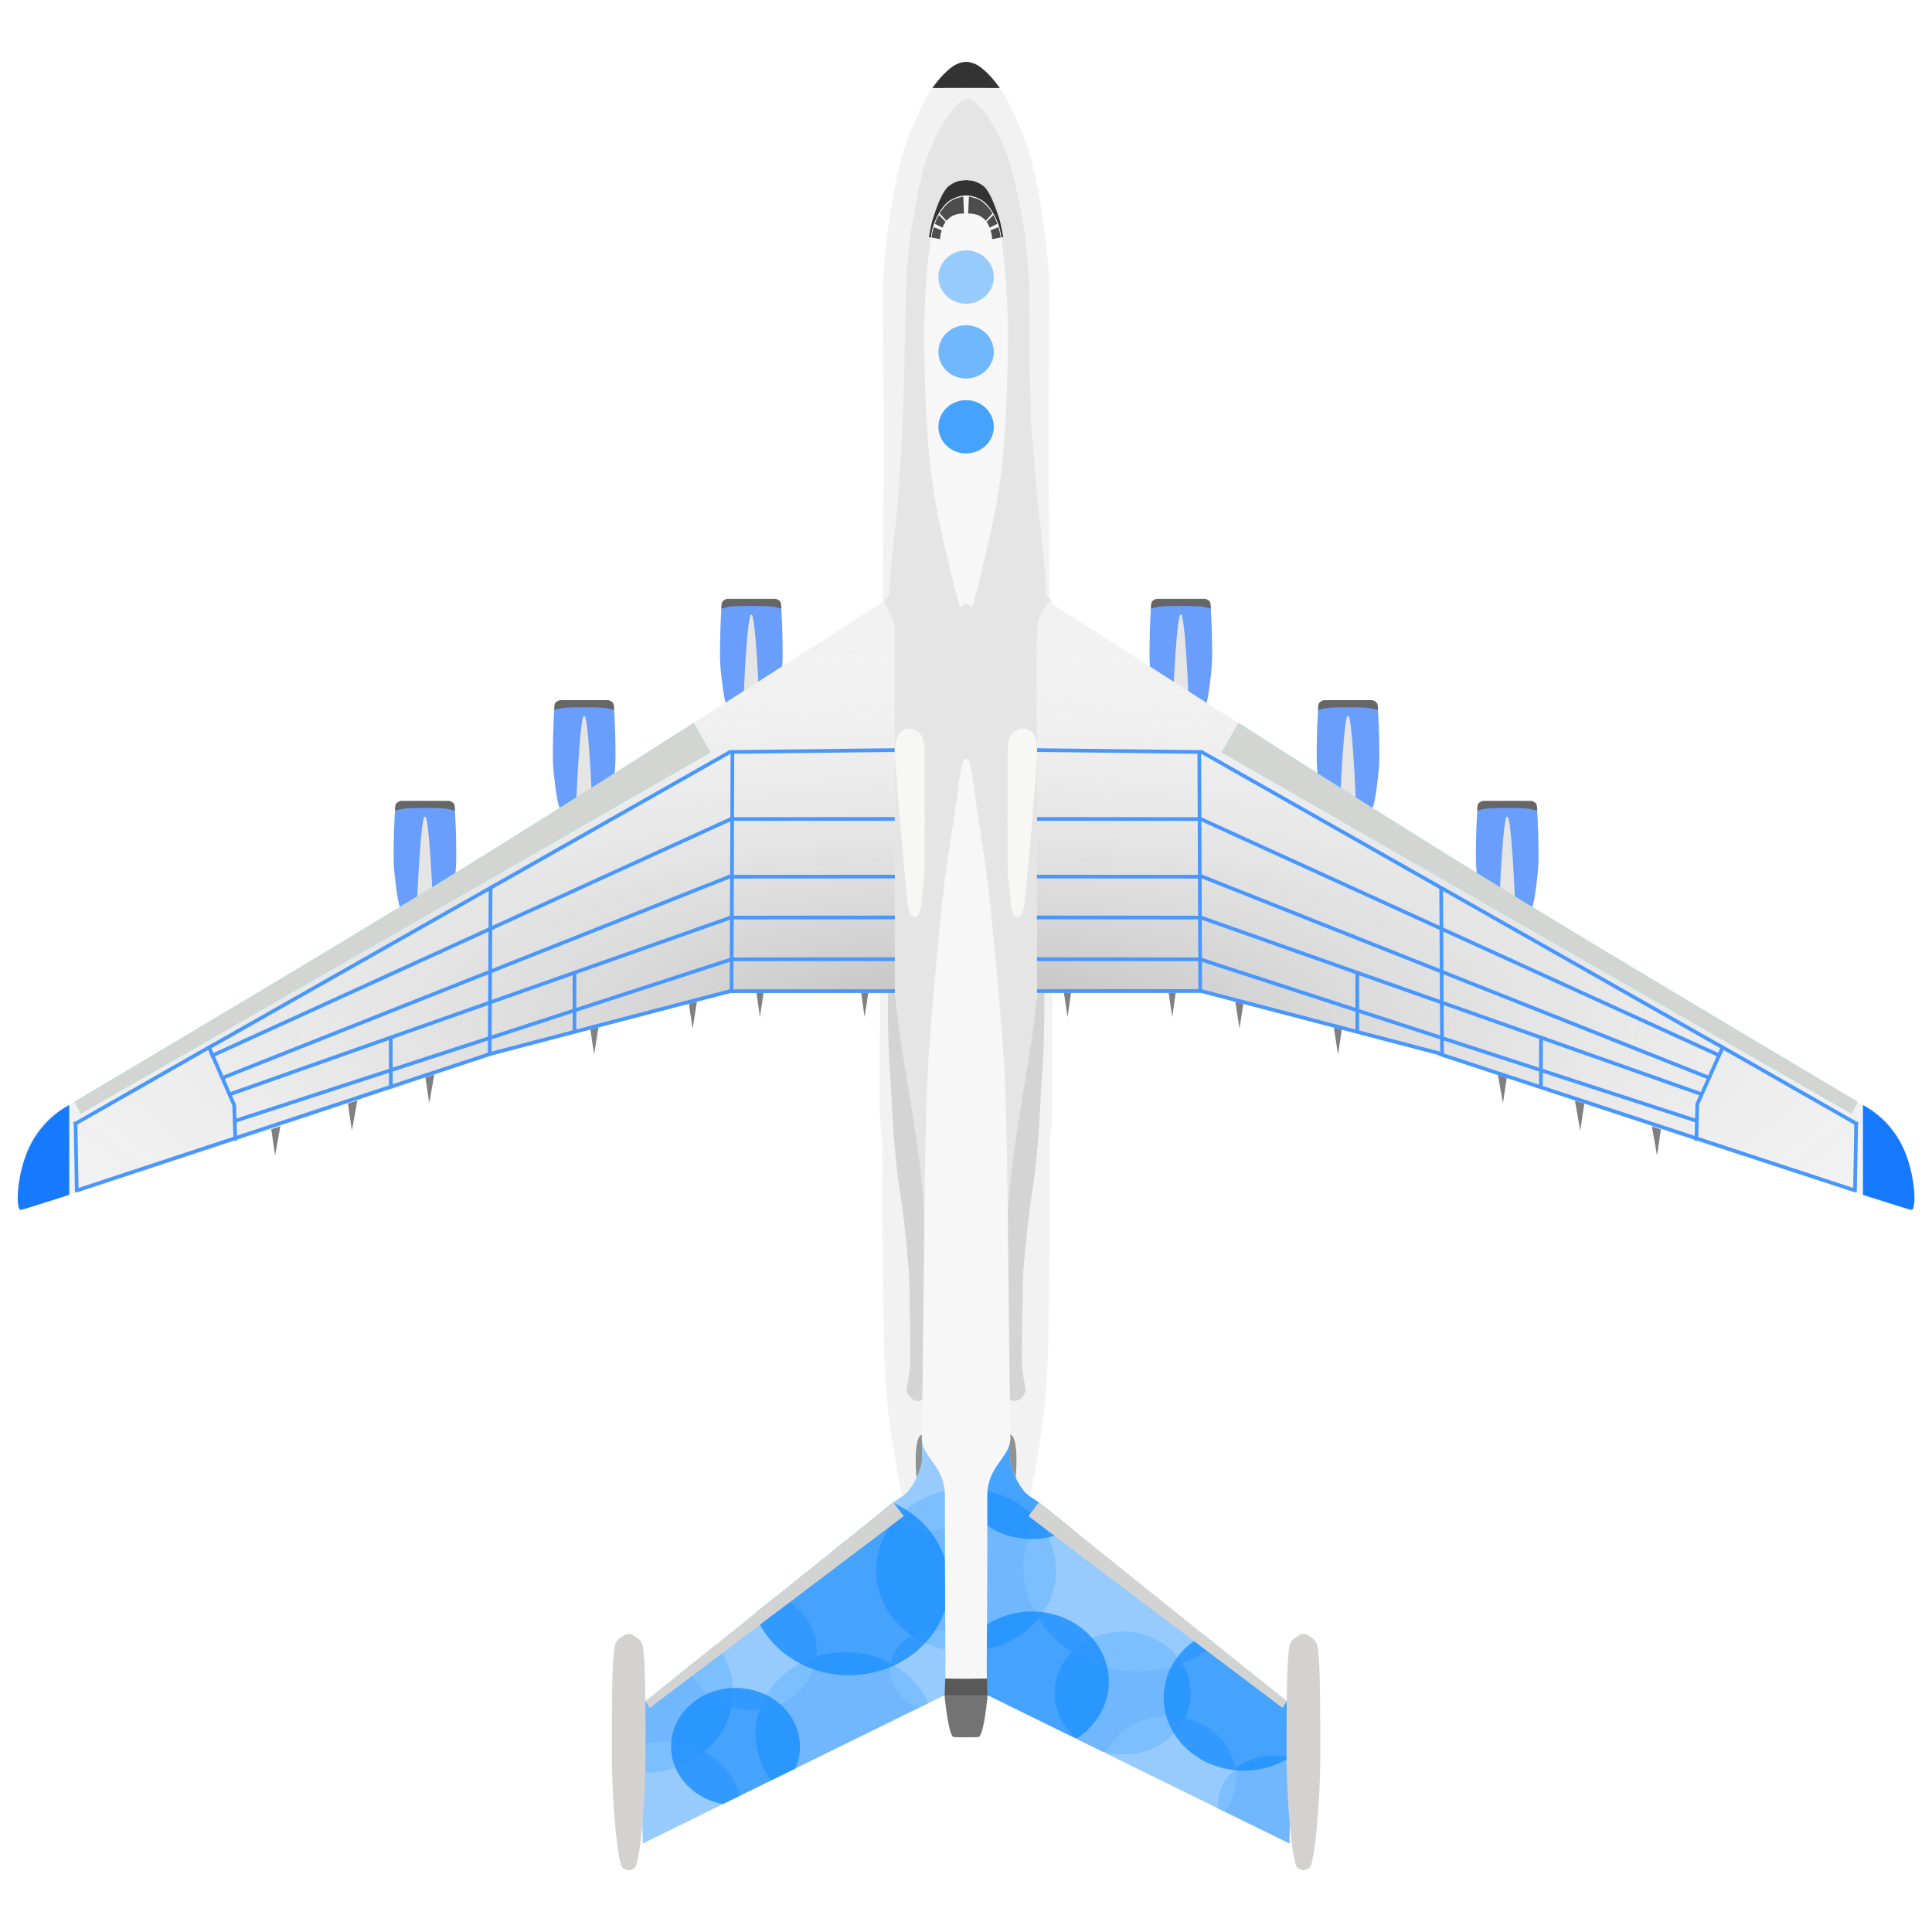 <?xml version="1.0" encoding="UTF-8" standalone="no"?>
<!-- Created with Inkscape (http://www.inkscape.org/) -->

<svg
   width="210mm"
   height="210mm"
   viewBox="0 0 210 210"
   version="1.1"
   id="svg1"
   xml:space="preserve"
   inkscape:version="1.3.2 (091e20e, 2023-11-25, custom)"
   sodipodi:docname="carrier_pobeda.svg"
   xmlns:inkscape="http://www.inkscape.org/namespaces/inkscape"
   xmlns:sodipodi="http://sodipodi.sourceforge.net/DTD/sodipodi-0.dtd"
   xmlns:xlink="http://www.w3.org/1999/xlink"
   xmlns="http://www.w3.org/2000/svg"
   xmlns:svg="http://www.w3.org/2000/svg"><sodipodi:namedview
     id="namedview1"
     pagecolor="#ffffff"
     bordercolor="#000000"
     borderopacity="0.25"
     inkscape:showpageshadow="2"
     inkscape:pageopacity="0.0"
     inkscape:pagecheckerboard="0"
     inkscape:deskcolor="#d1d1d1"
     inkscape:document-units="mm"
     showguides="true"
     inkscape:zoom="1"
     inkscape:cx="207.5"
     inkscape:cy="384.5"
     inkscape:window-width="3440"
     inkscape:window-height="1417"
     inkscape:window-x="-8"
     inkscape:window-y="-8"
     inkscape:window-maximized="1"
     inkscape:current-layer="layer1" /><defs
     id="defs1"><linearGradient
       id="linearGradient31"
       inkscape:collect="always"><stop
         style="stop-color:#bebebe;stop-opacity:1;"
         offset="0"
         id="stop31" /><stop
         style="stop-color:#f2f2f2;stop-opacity:0;"
         offset="1"
         id="stop32" /></linearGradient><inkscape:path-effect
       effect="bspline"
       id="path-effect729"
       is_visible="true"
       lpeversion="1"
       weight="33.333"
       steps="2"
       helper_size="0"
       apply_no_weight="true"
       apply_with_weight="true"
       only_selected="false"
       uniform="false" /><inkscape:path-effect
       effect="bspline"
       id="path-effect1385"
       is_visible="true"
       lpeversion="1"
       weight="33.333"
       steps="2"
       helper_size="0"
       apply_no_weight="true"
       apply_with_weight="true"
       only_selected="false"
       uniform="false" /><inkscape:path-effect
       effect="bspline"
       id="path-effect312"
       is_visible="true"
       lpeversion="1"
       weight="33.333"
       steps="2"
       helper_size="0"
       apply_no_weight="true"
       apply_with_weight="true"
       only_selected="false"
       uniform="false" /><inkscape:path-effect
       effect="bspline"
       id="path-effect50"
       is_visible="true"
       lpeversion="1"
       weight="33.333"
       steps="2"
       helper_size="0"
       apply_no_weight="true"
       apply_with_weight="true"
       only_selected="false"
       uniform="false" /><inkscape:path-effect
       effect="bspline"
       id="path-effect52"
       is_visible="true"
       lpeversion="1"
       weight="33.333"
       steps="2"
       helper_size="0"
       apply_no_weight="true"
       apply_with_weight="true"
       only_selected="false"
       uniform="false" /><inkscape:path-effect
       effect="bspline"
       id="path-effect54"
       is_visible="true"
       lpeversion="1"
       weight="33.333"
       steps="2"
       helper_size="0"
       apply_no_weight="true"
       apply_with_weight="true"
       only_selected="false"
       uniform="false" /><radialGradient
       inkscape:collect="always"
       xlink:href="#linearGradient31"
       id="radialGradient32"
       cx="105.068"
       cy="152.37"
       fx="105.068"
       fy="152.37"
       r="103.08"
       gradientTransform="matrix(1.221,0,0,0.4,-23.265,65.542)"
       gradientUnits="userSpaceOnUse" /></defs><g
     inkscape:label="Слой 1"
     inkscape:groupmode="layer"
     id="layer1"><g
       id="g1"
       transform="translate(-0.017,-15.841)"><path
         id="path57"
         style="fill:#f2f2f2;fill-opacity:1;stroke:none;stroke-width:1.168;stroke-linecap:round;stroke-linejoin:round;paint-order:markers fill stroke"
         d="m 103.42,23.16 c -1.359,1.132 -2.446,2.606 -3.192,4.21 -1.389,2.982 -2.058,4.257 -3.075,9.425 -0.348,1.767 -0.739,4.662 -0.912,6.454 -0.325,3.367 -0.28,4.284 -0.261,6.243 0.279,29.827 -0.305,31.513 -0.347,87.091 -8.98e-4,1.189 0.32,2.958 0.306,4.174 -0.062,5.486 -0.016,10.501 0.08,15.973 0.036,2.059 0.034,5.697 0.164,7.753 0.223,3.546 0.404,5.745 1.016,9.244 0.294,1.684 0.872,5.472 1.416,5.618 1.813,0.486 4.761,0.214 6.413,0.007 1.652,0.207 4.6,0.479 6.413,-0.007 0.544,-0.146 1.122,-3.934 1.416,-5.618 0.612,-3.5 0.793,-5.699 1.016,-9.244 0.129,-2.055 0.128,-5.693 0.164,-7.753 0.096,-5.472 0.142,-10.487 0.08,-15.973 -0.014,-1.217 0.306,-2.986 0.305,-4.174 -0.042,-55.578 -0.625,-57.265 -0.346,-87.091 0.018,-1.958 0.064,-2.875 -0.261,-6.243 -0.173,-1.793 -0.564,-4.687 -0.912,-6.454 -1.017,-5.168 -1.687,-6.442 -3.075,-9.425 -0.747,-1.603 -1.833,-3.077 -3.192,-4.21 -0.653,-0.544 -1.535,-0.594 -1.607,-0.594 -0.072,0 -0.954,0.05 -1.607,0.594 z"
         sodipodi:nodetypes="ssssssssssscssscscssssscs"
         inkscape:label="Нижняя основа" /><path
         id="path585"
         style="fill:#e5e5e5;fill-opacity:1;stroke:none;stroke-width:1.168;stroke-linecap:round;stroke-linejoin:round;paint-order:markers fill stroke"
         inkscape:label="Верхняя средняя основа"
         d="m 105.191,26.577 c -0.992,0 -3.122,2.705 -4.429,6.478 -0.919,2.653 -1.751,7.98 -1.816,8.445 0,0 -0.451,3.944 -0.462,6.026 -0.014,2.736 -0.136,5.701 -0.169,8.437 -0.024,1.957 -0.081,3.767 -0.175,5.718 -0.21,4.327 -0.454,8.786 -0.994,13.084 -0.356,2.834 -0.463,5.827 -0.463,5.827 l -0.531,0.508 0.853,48.085 3.461,18.709 4.57,0.482 v 0.038 l 0.178,-0.019 0.178,0.019 v -0.038 l 4.57,-0.482 3.461,-18.709 0.853,-48.085 -0.531,-0.508 c 0,0 -0.107,-2.992 -0.463,-5.827 -0.54,-4.299 -1.181,-12.944 -1.181,-12.944 0,0 -0.128,-3.996 -0.152,-5.952 -0.033,-2.735 -0.039,-5.513 -0.053,-8.25 -0.011,-2.081 -0.455,-6.111 -0.455,-6.111 -0.072,-0.473 -0.903,-5.801 -1.822,-8.454 -1.308,-3.773 -3.436,-6.478 -4.429,-6.478 z"
         sodipodi:nodetypes="ssccssscccccccccccccsccscsss" /><path
         id="path3"
         style="fill:#699efc;fill-opacity:1;stroke:none;stroke-width:1.168;stroke-linecap:round;stroke-linejoin:round;paint-order:markers fill stroke"
         d="m 81.658,81.239 v 0.012 l -3.23,0.714 c 0,0 -0.108,1.861 -0.119,2.784 -0.018,1.438 -0.09,2.805 0.089,4.317 0.14,1.18 0.388,3.533 0.754,3.745 0.195,0.112 2.358,0.19 2.507,0.195 v 0.002 c 0,0 0.024,-10e-4 0.025,-10e-4 0.001,5e-5 0.025,10e-4 0.025,10e-4 v -0.002 c 0.149,-0.005 2.313,-0.083 2.507,-0.195 0.367,-0.212 0.614,-2.565 0.754,-3.745 0.179,-1.512 0.108,-2.879 0.089,-4.317 -0.012,-0.923 -0.119,-2.784 -0.119,-2.784 l -3.23,-0.714 v -0.012 l -0.026,0.006 z m 46.685,0 v 0.012 l -3.23,0.714 c 0,0 -0.107,1.861 -0.119,2.784 -0.018,1.438 -0.09,2.805 0.089,4.317 0.14,1.18 0.387,3.533 0.754,3.745 0.195,0.112 2.359,0.19 2.507,0.195 v 0.002 c 0,0 0.024,-9.8e-4 0.025,-10e-4 0.001,1e-5 0.025,10e-4 0.025,10e-4 v -0.002 c 0.149,-0.005 2.312,-0.083 2.507,-0.195 0.367,-0.212 0.615,-2.565 0.754,-3.745 0.179,-1.512 0.108,-2.879 0.089,-4.317 -0.012,-0.923 -0.119,-2.784 -0.119,-2.784 l -3.23,-0.714 v -0.012 l -0.027,0.006 z m -64.854,11.016 v 0.012 l -3.23,0.714 c 0,0 -0.108,1.861 -0.119,2.784 -0.018,1.438 -0.09,2.805 0.089,4.317 0.14,1.18 0.388,3.533 0.754,3.745 0.195,0.112 2.358,0.19 2.507,0.195 v 0.002 c 0,0 0.024,-0.001 0.025,-0.001 0.001,5e-5 0.025,0.001 0.025,0.001 v -0.002 c 0.149,-0.005 2.313,-0.083 2.507,-0.195 0.367,-0.212 0.614,-2.565 0.754,-3.745 0.179,-1.512 0.108,-2.879 0.089,-4.317 -0.012,-0.923 -0.119,-2.784 -0.119,-2.784 l -3.23,-0.714 v -0.012 l -0.026,0.006 z m 83.024,0 v 0.012 l -3.23,0.714 c 0,0 -0.107,1.861 -0.119,2.784 -0.018,1.438 -0.09,2.805 0.089,4.317 0.14,1.18 0.387,3.533 0.754,3.745 0.195,0.112 2.359,0.19 2.507,0.195 v 0.002 c 0,0 0.024,-9.8e-4 0.025,-0.001 0.001,1e-5 0.025,0.001 0.025,0.001 v -0.002 c 0.149,-0.005 2.312,-0.083 2.507,-0.195 0.367,-0.212 0.615,-2.565 0.754,-3.745 0.179,-1.512 0.108,-2.879 0.089,-4.317 -0.012,-0.923 -0.119,-2.784 -0.119,-2.784 l -3.23,-0.714 v -0.012 l -0.027,0.006 z M 46.183,103.2 v 0.012 l -3.23,0.714 c 0,0 -0.108,1.861 -0.119,2.784 -0.018,1.438 -0.09,2.805 0.089,4.317 0.14,1.18 0.388,3.533 0.754,3.745 0.195,0.112 2.358,0.19 2.507,0.195 v 0.002 c 0,0 0.024,-9.9e-4 0.025,-0.001 0.001,5e-5 0.025,0.001 0.025,0.001 v -0.002 c 0.149,-0.005 2.313,-0.083 2.507,-0.195 0.367,-0.212 0.614,-2.565 0.754,-3.745 0.179,-1.512 0.108,-2.879 0.089,-4.317 -0.012,-0.923 -0.119,-2.784 -0.119,-2.784 l -3.23,-0.714 v -0.012 l -0.026,0.006 z m 117.636,0 v 0.012 l -3.23,0.714 c 0,0 -0.107,1.861 -0.119,2.784 -0.018,1.438 -0.09,2.805 0.089,4.317 0.14,1.18 0.387,3.533 0.754,3.745 0.195,0.112 2.359,0.19 2.507,0.195 v 0.002 c 0,0 0.024,-9.9e-4 0.025,-0.001 0.001,1e-5 0.025,0.001 0.025,0.001 v -0.002 c 0.149,-0.005 2.312,-0.083 2.507,-0.195 0.367,-0.212 0.615,-2.565 0.754,-3.745 0.179,-1.512 0.108,-2.879 0.089,-4.317 -0.012,-0.923 -0.119,-2.784 -0.119,-2.784 l -3.23,-0.714 v -0.012 l -0.027,0.006 z"
         inkscape:label="Турбины" /><path
         id="path4"
         style="fill:#666666;fill-opacity:1;stroke:none;stroke-width:1.168;stroke-linecap:round;stroke-linejoin:round;paint-order:markers fill stroke"
         d="m 80.826,80.929 c -0.508,1.3e-4 -1.161,6.4e-4 -1.741,0.002 -0.175,5.1e-4 -0.47,0.192 -0.532,0.282 -0.152,0.216 -0.126,0.787 -0.126,0.787 0,0 0.602,-0.152 0.895,-0.205 0.601,-0.107 2.238,-0.09 2.363,-0.09 0.125,0 1.762,-0.017 2.363,0.09 0.293,0.052 0.895,0.205 0.895,0.205 0,0 0.026,-0.571 -0.126,-0.787 -0.063,-0.089 -0.357,-0.281 -0.532,-0.282 -1.145,-0.003 -2.558,-0.002 -2.599,-0.002 -0.042,1e-5 -0.366,-1.2e-4 -0.859,0 z m 47.543,0 c -0.042,0 -1.455,-9.3e-4 -2.599,0.002 -0.175,5.1e-4 -0.47,0.192 -0.532,0.282 -0.152,0.216 -0.126,0.787 -0.126,0.787 0,0 0.602,-0.152 0.895,-0.205 0.601,-0.107 2.238,-0.09 2.363,-0.09 0.125,0 1.762,-0.017 2.363,0.09 0.293,0.052 0.895,0.205 0.895,0.205 0,0 0.026,-0.571 -0.126,-0.787 -0.063,-0.089 -0.357,-0.281 -0.532,-0.282 -0.58,-10e-4 -1.234,-0.002 -1.741,-0.002 -0.494,-1.2e-4 -0.818,1e-5 -0.859,0 z m -65.712,11.016 c -0.508,1.3e-4 -1.161,6.4e-4 -1.741,0.002 -0.175,5.1e-4 -0.47,0.192 -0.532,0.282 -0.152,0.216 -0.126,0.787 -0.126,0.787 0,0 0.602,-0.152 0.895,-0.205 0.601,-0.107 2.238,-0.09 2.363,-0.09 0.125,0 1.762,-0.017 2.363,0.09 0.293,0.052 0.895,0.205 0.895,0.205 0,0 0.026,-0.571 -0.126,-0.787 -0.063,-0.089 -0.357,-0.281 -0.532,-0.282 -1.145,-0.003 -2.558,-0.002 -2.6,-0.002 -0.042,1e-5 -0.365,-1.2e-4 -0.859,0 z m 83.882,0 c -0.042,0 -1.455,-9.3e-4 -2.599,0.002 -0.175,5.1e-4 -0.47,0.192 -0.532,0.282 -0.152,0.216 -0.126,0.787 -0.126,0.787 0,0 0.602,-0.152 0.895,-0.205 0.601,-0.107 2.238,-0.09 2.363,-0.09 0.125,0 1.762,-0.017 2.363,0.09 0.293,0.052 0.895,0.205 0.895,0.205 0,0 0.026,-0.571 -0.126,-0.787 -0.063,-0.089 -0.357,-0.281 -0.532,-0.282 -0.58,-0.001 -1.234,-0.002 -1.742,-0.002 -0.494,-1.2e-4 -0.818,1e-5 -0.859,0 z M 45.351,102.89 c -0.508,1.3e-4 -1.161,6.4e-4 -1.741,0.002 -0.175,5.1e-4 -0.47,0.192 -0.532,0.282 -0.152,0.216 -0.126,0.787 -0.126,0.787 0,0 0.602,-0.152 0.895,-0.205 0.601,-0.107 2.238,-0.09 2.363,-0.09 0.125,0 1.762,-0.017 2.363,0.09 0.293,0.052 0.895,0.205 0.895,0.205 0,0 0.026,-0.571 -0.126,-0.787 -0.063,-0.089 -0.357,-0.281 -0.532,-0.282 -1.145,-0.003 -2.558,-0.002 -2.599,-0.002 -0.042,1e-5 -0.366,-1.2e-4 -0.859,0 z m 118.494,0 c -0.042,0 -1.455,-9.3e-4 -2.599,0.002 -0.175,5.1e-4 -0.47,0.192 -0.532,0.282 -0.152,0.216 -0.126,0.787 -0.126,0.787 0,0 0.602,-0.152 0.895,-0.205 0.601,-0.107 2.238,-0.09 2.363,-0.09 0.125,0 1.762,-0.017 2.363,0.09 0.293,0.052 0.895,0.205 0.895,0.205 0,0 0.026,-0.571 -0.126,-0.787 -0.063,-0.089 -0.357,-0.281 -0.532,-0.282 -0.58,-0.001 -1.234,-0.002 -1.742,-0.002 -0.494,-1.2e-4 -0.818,1e-5 -0.859,0 z"
         inkscape:label="Передние части турбин" /><path
         id="path5"
         style="fill:#e5e5e5;fill-opacity:1;stroke:none;stroke-width:1.168;stroke-linecap:round;stroke-linejoin:round;paint-order:markers fill stroke"
         d="m 81.685,82.651 c -0.074,2e-5 -0.126,0.105 -0.143,0.183 -0.153,0.701 -0.237,1.535 -0.3,2.249 -0.11,1.253 -0.191,2.518 -0.265,3.773 -0.075,1.282 -0.18,3.839 -0.18,3.839 l 0.887,-0.033 0.887,0.033 c 0,0 -0.105,-2.557 -0.18,-3.839 -0.073,-1.255 -0.154,-2.521 -0.265,-3.773 -0.063,-0.715 -0.146,-1.549 -0.3,-2.249 -0.017,-0.078 -0.069,-0.183 -0.143,-0.183 z m 46.684,0 c -0.074,-1e-5 -0.126,0.105 -0.143,0.183 -0.153,0.701 -0.237,1.535 -0.3,2.249 -0.11,1.253 -0.191,2.518 -0.265,3.773 -0.075,1.282 -0.18,3.839 -0.18,3.839 l 0.887,-0.033 0.887,0.033 c 0,0 -0.105,-2.557 -0.18,-3.839 -0.073,-1.255 -0.154,-2.521 -0.265,-3.773 -0.063,-0.715 -0.146,-1.549 -0.3,-2.249 -0.017,-0.078 -0.069,-0.183 -0.143,-0.183 z m -64.854,11.016 c -0.074,2e-5 -0.126,0.105 -0.143,0.183 -0.153,0.701 -0.237,1.535 -0.3,2.249 -0.11,1.253 -0.191,2.518 -0.265,3.773 -0.075,1.282 -0.18,3.839 -0.18,3.839 l 0.887,-0.033 0.887,0.033 c 0,0 -0.105,-2.557 -0.18,-3.839 -0.073,-1.255 -0.154,-2.521 -0.265,-3.773 -0.063,-0.715 -0.146,-1.549 -0.3,-2.249 -0.017,-0.078 -0.07,-0.183 -0.144,-0.183 z m 83.024,0 c -0.074,-1e-5 -0.127,0.105 -0.144,0.183 -0.153,0.701 -0.237,1.535 -0.3,2.249 -0.11,1.253 -0.191,2.518 -0.265,3.773 -0.075,1.282 -0.18,3.839 -0.18,3.839 l 0.887,-0.033 0.887,0.033 c 0,0 -0.105,-2.557 -0.18,-3.839 -0.073,-1.255 -0.154,-2.521 -0.265,-3.773 -0.063,-0.715 -0.146,-1.549 -0.3,-2.249 -0.017,-0.078 -0.069,-0.183 -0.143,-0.183 z M 46.21,104.611 c -0.074,2e-5 -0.126,0.105 -0.143,0.183 -0.153,0.701 -0.237,1.535 -0.3,2.249 -0.11,1.253 -0.191,2.518 -0.265,3.773 -0.075,1.282 -0.18,3.839 -0.18,3.839 l 0.887,-0.033 0.887,0.033 c 0,0 -0.105,-2.557 -0.18,-3.839 -0.073,-1.255 -0.154,-2.521 -0.265,-3.773 -0.063,-0.715 -0.146,-1.549 -0.3,-2.249 -0.017,-0.078 -0.069,-0.183 -0.143,-0.183 z m 117.635,0 c -0.074,-10e-6 -0.126,0.105 -0.143,0.183 -0.153,0.701 -0.237,1.535 -0.3,2.249 -0.11,1.253 -0.191,2.518 -0.265,3.773 -0.075,1.282 -0.18,3.839 -0.18,3.839 l 0.887,-0.033 0.887,0.033 c 0,0 -0.105,-2.557 -0.18,-3.839 -0.073,-1.255 -0.154,-2.521 -0.265,-3.773 -0.063,-0.715 -0.146,-1.549 -0.3,-2.249 -0.017,-0.078 -0.069,-0.183 -0.143,-0.183 z"
         inkscape:label="Палки на турбинах" /><path
         id="path16"
         style="fill:#808080;fill-opacity:1;stroke:none;stroke-width:1.168;stroke-linecap:round;stroke-linejoin:round;paint-order:markers fill stroke"
         d="m 83.044,123.56 -0.824,0.053 0.397,2.777 z m 11.38,0 -0.824,0.053 0.397,2.777 z m 21.206,0 0.427,2.83 0.397,-2.777 z m 11.38,0 0.427,2.83 0.397,-2.777 z m -51.207,0.922 -0.926,0.248 c -0.017,0.074 0.43,2.919 0.43,2.919 z m 58.448,0 0.496,3.167 c 0,0 0.446,-2.844 0.43,-2.919 z m -69.155,2.803 -0.926,0.248 c -0.017,0.074 0.43,2.919 0.43,2.919 z m 79.863,0 0.496,3.167 c 0,0 0.446,-2.844 0.43,-2.919 z m -97.69,5.119 -1.046,0.304 0.45,3.058 z m 115.517,0 0.596,3.362 0.45,-3.058 z m -123.922,2.989 -1.046,0.304 0.45,3.058 z m 132.327,0 0.596,3.362 0.45,-3.058 z m -140.672,2.696 -1.047,0.304 0.451,3.058 z m 149.016,0 0.596,3.362 0.451,-3.058 z"
         inkscape:label="Треугольники" /><path
         id="path47"
         style="fill:#d4d4d4;fill-opacity:1;stroke:none;stroke-width:1.168;stroke-linecap:round;stroke-linejoin:round;paint-order:markers fill stroke"
         d="m 96.861,123.225 c -0.102,-0.017 -0.199,0.011 -0.255,0.108 -0.147,0.255 -0.076,4.588 0.022,6.879 0.078,1.817 0.249,3.789 0.326,5.606 0.091,2.168 0.253,4.136 0.463,6.3 0.187,1.929 0.533,3.865 0.777,5.788 0.279,2.201 0.478,4.394 0.645,6.606 0.081,1.067 0.014,2.311 0.051,3.38 0.068,1.962 0.057,3.9 0.072,5.817 0.008,1.112 -0.304,2.587 -0.408,3.13 -0.068,0.358 0.398,0.911 0.497,0.983 0.297,0.219 0.877,0.584 1.352,-0.072 0.217,-0.298 0.261,-0.623 0.261,-1.532 0,-2.473 -0.164,-2.231 -0.164,-2.644 0,-0.508 0.143,-1.083 0.141,-1.513 -0.021,-3.971 0.024,-7.724 -0.033,-11.609 -0.034,-2.275 -0.248,-4.562 -0.48,-6.825 -0.176,-1.717 -0.413,-3.408 -0.678,-5.114 -0.295,-1.9 -0.602,-3.767 -0.918,-5.664 -0.29,-1.741 -0.581,-3.491 -0.802,-5.242 -0.173,-1.372 -0.482,-4.128 -0.579,-4.225 -0.08,-0.08 -0.188,-0.141 -0.29,-0.158 z m 16.332,0 c -0.102,0.017 -0.211,0.078 -0.29,0.158 -0.097,0.097 -0.406,2.853 -0.579,4.225 -0.221,1.751 -0.512,3.501 -0.802,5.242 -0.316,1.897 -0.623,3.764 -0.918,5.664 -0.265,1.705 -0.502,3.397 -0.678,5.114 -0.232,2.264 -0.446,4.55 -0.48,6.825 -0.057,3.885 -0.012,7.637 -0.033,11.609 -0.002,0.43 0.141,1.005 0.141,1.513 0,0.414 -0.164,0.172 -0.164,2.644 0,0.909 0.045,1.234 0.261,1.532 0.476,0.656 1.054,0.291 1.352,0.072 0.098,-0.072 0.565,-0.626 0.497,-0.983 -0.104,-0.543 -0.416,-2.018 -0.408,-3.13 0.014,-1.917 0.004,-3.855 0.072,-5.817 0.037,-1.07 -0.029,-2.313 0.051,-3.38 0.167,-2.212 0.366,-4.406 0.645,-6.606 0.244,-1.923 0.59,-3.859 0.777,-5.788 0.21,-2.164 0.372,-4.133 0.463,-6.3 0.076,-1.817 0.248,-3.789 0.326,-5.606 0.098,-2.292 0.169,-6.624 0.022,-6.879 -0.056,-0.097 -0.153,-0.125 -0.255,-0.108 z"
         inkscape:label="Средняя нижняя основа" /><path
         id="path580"
         style="fill:#f2f2f2;fill-opacity:1;stroke:none;stroke-width:1.168;stroke-linecap:round;stroke-linejoin:round;paint-order:markers fill stroke"
         d="m 95.967,81.267 c -45.017,28.872 -46.309,29.62 -88.551,54.747 -1.772,1.054 -2.698,1.299 -4.235,4.511 -1.378,2.881 -1.523,6.894 -0.909,6.827 0.502,-0.054 23.315,-7.456 23.315,-7.456 l 27.957,-9.37 25.855,-6.755 h 17.881 l -0.015,-26.502 c 0,0 0.057,-5.287 0.02,-12.89 -0.008,-1.546 -1.274,-3.14 -1.318,-3.112 z m 18.078,0 c -0.043,-0.028 -1.31,1.567 -1.317,3.112 -0.038,7.603 0.02,12.89 0.02,12.89 l -0.015,26.502 h 17.881 l 25.855,6.755 27.958,9.37 c 0,0 22.813,7.402 23.314,7.456 0.614,0.066 0.469,-3.947 -0.909,-6.827 -1.536,-3.211 -2.462,-3.456 -4.234,-4.511 -42.242,-25.127 -43.535,-25.875 -88.552,-54.747 z"
         inkscape:label="Передние крылья" /><path
         id="path31"
         style="fill:url(#radialGradient32);fill-opacity:1;stroke:none;stroke-width:1.168;stroke-linecap:round;stroke-linejoin:round;paint-order:markers fill stroke"
         d="m 95.967,81.267 c -45.017,28.872 -46.309,29.62 -88.551,54.747 -1.772,1.054 -2.698,1.299 -4.235,4.511 -1.378,2.881 -1.523,6.894 -0.909,6.827 0.502,-0.054 23.315,-7.456 23.315,-7.456 l 27.957,-9.37 25.855,-6.755 h 17.881 l -0.015,-26.502 c 0,0 0.057,-5.287 0.02,-12.89 -0.008,-1.546 -1.274,-3.14 -1.318,-3.112 z m 18.078,0 c -0.043,-0.028 -1.31,1.567 -1.317,3.112 -0.038,7.603 0.02,12.89 0.02,12.89 l -0.015,26.502 h 17.881 l 25.855,6.755 27.958,9.37 c 0,0 22.813,7.402 23.314,7.456 0.614,0.066 0.469,-3.947 -0.909,-6.827 -1.536,-3.211 -2.462,-3.456 -4.234,-4.511 -42.242,-25.127 -43.535,-25.875 -88.552,-54.747 z"
         inkscape:label="Градиент передних крыльев" /><path
         id="path23"
         style="fill:#177afe;fill-opacity:1;stroke:none;stroke-width:1.168;stroke-linecap:round;stroke-linejoin:round;paint-order:markers fill stroke"
         d="m 7.541,135.95 -0.104,0.064 c 0,0 -2.698,1.299 -4.235,4.511 -1.378,2.881 -1.523,6.894 -0.909,6.827 0.147,-0.016 2.396,-0.725 5.248,-1.635 z m 194.973,0 v 9.768 c 2.851,0.909 5.1,1.619 5.248,1.635 0.614,0.066 0.469,-3.947 -0.909,-6.827 -1.536,-3.211 -4.235,-4.511 -4.235,-4.511 z"
         inkscape:label="Наконечники крыльев" /><path
         id="path28"
         style="fill:#f7f7f5;fill-opacity:1;stroke:none;stroke-width:1.168;stroke-linecap:round;stroke-linejoin:round;paint-order:markers fill stroke"
         d="m 98.844,95.037 c -0.706,-0.028 -1.117,0.531 -1.246,0.754 -0.231,0.401 -0.33,1.973 -0.273,2.72 0.389,5.087 0.813,10.434 1.373,15.61 0.046,0.422 0.162,1.053 0.397,1.215 0.255,0.176 0.426,0.268 0.645,0.05 0.314,-0.314 0.403,-1.056 0.446,-1.612 0.108,-1.367 0.319,-2.166 0.325,-3.655 0.01,-2.389 0.023,-6.769 -0.002,-12.435 -0.003,-0.671 0.079,-1.847 -0.86,-2.39 -0.301,-0.174 -0.569,-0.249 -0.805,-0.258 z m 12.366,0 c -0.235,0.009 -0.503,0.084 -0.805,0.258 -0.939,0.542 -0.857,1.719 -0.86,2.39 -0.025,5.666 -0.013,10.047 -0.002,12.435 0.006,1.489 0.217,2.287 0.325,3.655 0.044,0.557 0.133,1.299 0.446,1.612 0.219,0.219 0.39,0.126 0.645,-0.05 0.235,-0.162 0.351,-0.794 0.397,-1.215 0.56,-5.177 0.984,-10.524 1.373,-15.61 0.057,-0.747 -0.042,-2.32 -0.273,-2.72 -0.129,-0.223 -0.54,-0.782 -1.246,-0.754 z"
         inkscape:label="Палки на основе" /><path
         id="path46"
         style="fill:#919191;fill-opacity:1;stroke:none;stroke-width:1.168;stroke-linecap:round;stroke-linejoin:round;paint-order:markers fill stroke"
         d="m 100.291,171.747 c 0,0 -0.288,0.069 -0.424,0.383 -0.547,1.27 -0.219,4.452 -0.219,4.452 l 0.667,-1.28 z m 9.472,0 -0.023,3.555 0.667,1.28 c 0,0 0.328,-3.182 -0.219,-4.452 -0.136,-0.314 -0.424,-0.383 -0.424,-0.383 z"
         inkscape:label="Отверстия" /><path
         id="path42"
         style="fill:#f7f7f7;fill-opacity:1;stroke:none;stroke-width:1.168;stroke-linecap:round;stroke-linejoin:round;paint-order:markers fill stroke"
         d="m 100.27,171.752 c -0.019,-2e-5 -0.003,2.686 -0.06,3.078 -0.118,0.806 -0.784,2.273 -1.518,3.132 -0.438,0.513 -1.161,0.844 -1.686,1.269 -9.506,7.696 -27.391,21.983 -27.391,21.983 l 0.263,15.008 c 0,0 21.533,-10.579 32.795,-16.111 0.174,-0.086 0.441,-15.382 0.301,-23.097 -0.016,-0.896 -0.049,-1.149 -0.541,-2.633 -0.263,-0.794 -0.803,-1.903 -1.178,-2.278 -0.122,-0.122 -0.709,-0.35 -0.985,-0.35 z m 9.515,0 c -0.276,2.7e-4 -0.863,0.227 -0.985,0.35 -0.375,0.375 -0.915,1.484 -1.178,2.278 -0.492,1.485 -0.524,1.737 -0.541,2.633 -0.14,7.715 0.127,23.012 0.301,23.097 11.263,5.532 32.795,16.111 32.795,16.111 l 0.263,-15.008 c 0,0 -17.885,-14.287 -27.391,-21.983 -0.524,-0.424 -1.248,-0.756 -1.686,-1.269 -0.734,-0.86 -1.4,-2.326 -1.518,-3.132 -0.057,-0.392 -0.042,-3.078 -0.06,-3.078 z"
         inkscape:label="Задние крылья" /><path
         id="path1"
         style="fill:#4fa7ff;fill-opacity:0.8;stroke:none;stroke-width:1;stroke-linecap:square;stroke-opacity:1;paint-order:markers fill stroke"
         d="m 102.978,177.844 a 9.775,8.887 0 0 0 -6.745,4.803 9.775,8.887 0 0 0 4.525,11.875 9.775,8.887 0 0 0 2.105,0.636 c 0.111,-4.919 0.187,-12.242 0.115,-17.314 z m 4.098,0.017 c -0.071,5.059 0.005,12.342 0.115,17.257 a 9.775,8.887 0 0 0 6.63,-4.71 9.775,8.887 0 0 0 -4.525,-11.875 9.775,8.887 0 0 0 -2.22,-0.672 z m 15.124,15.326 a 7.394,6.722 0 0 0 -6.826,3.785 7.394,6.722 0 0 0 1.778,7.94 c 1.215,0.597 1.529,0.751 2.737,1.344 a 7.394,6.722 0 0 0 8.79,-3.413 7.394,6.722 0 0 0 -3.423,-8.983 7.394,6.722 0 0 0 -3.055,-0.673 z m -44.308,1.404 c -4.179,3.346 -8.278,6.623 -8.278,6.623 l 0.129,7.337 a 9.775,8.887 0 0 0 8.98,-4.935 9.775,8.887 0 0 0 -0.831,-9.025 z m 14.25,0.844 a 9.775,8.887 0 0 0 -9.024,5.003 9.775,8.887 0 0 0 0.747,8.912 c 6.556,-3.221 10.702,-5.258 17.086,-8.394 a 9.775,8.887 0 0 0 -4.771,-4.632 9.775,8.887 0 0 0 -4.039,-0.889 z M 138.578,206.657 a 6.122,5.565 0 0 0 -5.651,3.134 6.122,5.565 0 0 0 -0.537,2.607 c 2.002,0.984 7.787,3.825 7.787,3.825 l 0.162,-9.259 a 6.122,5.565 0 0 0 -1.761,-0.306 z" /><path
         id="path2"
         style="fill:#80c0ff;fill-opacity:0.8;stroke:none;stroke-width:1.283;stroke-linecap:square;stroke-opacity:1;paint-order:markers fill stroke"
         d="m 100.27,171.752 c -0.019,-2e-5 -0.003,2.686 -0.06,3.078 -0.118,0.806 -0.784,2.273 -1.518,3.132 -0.438,0.513 -1.161,0.844 -1.686,1.269 -0.324,0.262 -0.834,0.669 -1.177,0.946 a 6.188,5.625 0 0 0 2.071,1.587 6.188,5.625 0 0 0 5.1,0.065 c -0.002,-1.7 -10e-4,-3.459 -0.026,-4.815 -0.016,-0.896 -0.049,-1.149 -0.541,-2.633 -0.263,-0.794 -0.803,-1.903 -1.178,-2.278 -0.122,-0.122 -0.709,-0.35 -0.985,-0.35 z m 13.299,7.896 a 12.54,11.4 0 0 0 -1.051,1.504 12.54,11.4 0 0 0 5.805,15.234 12.54,11.4 0 0 0 13.813,-1.816 c -5.894,-4.718 -12.959,-10.384 -18.567,-14.922 z m -29.107,9.668 c -4.557,3.656 -6.726,5.401 -9.561,7.668 a 7.119,6.472 0 0 0 3.669,4.081 7.119,6.472 0 0 0 9.513,-2.996 7.119,6.472 0 0 0 -3.295,-8.648 7.119,6.472 0 0 0 -0.325,-0.106 z m 17.23,3.667 a 4.804,4.367 0 0 0 -4.434,2.459 4.804,4.367 0 0 0 2.224,5.835 4.804,4.367 0 0 0 0.523,0.144 c 1.035,-0.508 1.751,-0.861 2.668,-1.311 0.075,-0.037 0.162,-3.11 0.232,-6.943 a 4.804,4.367 0 0 0 -1.212,-0.184 z m 25.466,9.371 a 7.394,6.722 0 0 0 -6.826,3.785 7.394,6.722 0 0 0 -0.103,0.283 c 5.664,2.782 9.807,4.819 12.873,6.325 a 7.394,6.722 0 0 0 0.534,-0.737 7.394,6.722 0 0 0 -3.423,-8.983 7.394,6.722 0 0 0 -3.055,-0.673 z m -54.707,2.791 a 8.405,7.641 0 0 0 -2.761,0.409 l 0.187,10.668 c 0,0 7.152,-3.514 10.55,-5.183 a 8.405,7.641 0 0 0 -4.504,-5.129 8.405,7.641 0 0 0 -3.473,-0.765 z" /><path
         id="path6"
         style="fill:#1a8dff;fill-opacity:0.8;stroke:none;stroke-width:0.858;stroke-linecap:square;stroke-opacity:1;paint-order:markers fill stroke"
         d="m 109.785,171.752 c -0.276,2.7e-4 -0.863,0.227 -0.985,0.35 -0.375,0.375 -0.915,1.484 -1.178,2.278 -0.492,1.485 -0.524,1.737 -0.541,2.633 -0.023,1.252 -0.02,2.894 -0.024,4.449 a 8.386,7.624 0 0 0 1.529,0.917 8.386,7.624 0 0 0 7.94,-0.352 c -1.101,-0.888 -2.52,-2.02 -3.477,-2.796 -0.524,-0.424 -1.248,-0.756 -1.686,-1.269 -0.734,-0.86 -1.4,-2.326 -1.518,-3.132 -0.057,-0.392 -0.042,-3.078 -0.06,-3.078 z m -12.706,7.428 c -0.022,0.017 -0.051,0.033 -0.073,0.05 -4.11,3.328 -9.806,7.896 -14.927,12.001 a 10.867,9.879 0 0 0 5.47,5.704 10.867,9.879 0 0 0 14.521,-4.573 l -9.776,-4.314 9.776,4.313 a 10.867,9.879 0 0 0 0.885,-2.421 c 0.015,-1.181 0.024,-2.382 0.033,-3.601 a 10.867,9.879 0 0 0 -5.909,-7.16 z m 15.273,11.824 a 8.386,7.624 0 0 0 -5.215,1.532 c 0.07,4.184 0.166,7.535 0.245,7.574 3.3,1.621 5.345,2.626 9.609,4.721 a 8.386,7.624 0 0 0 2.709,-2.876 8.386,7.624 0 0 0 -3.882,-10.187 8.386,7.624 0 0 0 -3.465,-0.763 z m 18.522,2.556 a 8.732,7.938 0 0 0 -3.485,3.348 8.732,7.938 0 0 0 4.042,10.608 8.732,7.938 0 0 0 8.911,-0.732 l 0.098,-5.57 c 0,0 -4.357,-3.482 -9.565,-7.654 z m -50.74,5.753 a 7.008,6.371 0 0 0 -6.469,3.587 7.008,6.371 0 0 0 3.244,8.514 7.008,6.371 0 0 0 1.707,0.516 c 2.203,-1.082 4.578,-2.249 7.839,-3.851 a 7.008,6.371 0 0 0 -3.425,-8.128 7.008,6.371 0 0 0 -2.895,-0.638 z" /><path
         id="path43"
         style="fill:#d3d4d2;fill-opacity:1;stroke:none;stroke-width:1.168;stroke-linecap:round;stroke-linejoin:round;paint-order:markers fill stroke"
         d="m 97.119,179.149 c -0.037,0.028 -0.078,0.053 -0.113,0.082 -9.243,7.483 -25.889,20.782 -26.831,21.535 l 0.461,0.719 27.615,-20.85 z m 15.817,0 -1.132,1.485 27.615,20.85 0.461,-0.719 c -0.942,-0.753 -17.588,-14.052 -26.831,-21.535 -0.035,-0.028 -0.076,-0.054 -0.113,-0.082 z"
         inkscape:label="ППолоски ЗКрыльев" /><path
         id="path25"
         style="fill:#00fcfb;fill-opacity:0.662;stroke:none;stroke-width:1.168;stroke-linecap:round;stroke-linejoin:round;paint-order:markers fill stroke"
         d="M 75.415,94.429 C 50.248,110.492 41.555,115.717 8.136,135.597 L 8.793,136.88 77.24,97.625 Z m 59.225,0 -1.825,3.196 68.446,39.255 0.657,-1.284 c -33.419,-19.879 -42.113,-25.105 -67.279,-41.168 z"
         inkscape:label="ППолоски ПКрыльев" /><path
         id="path50"
         style="fill:#737373;fill-opacity:1;stroke:none;stroke-width:1.168;stroke-linecap:round;stroke-linejoin:round;paint-order:markers fill stroke"
         d="m 102.686,200.154 c 0,0 0.393,4.165 0.949,4.487 0.068,0.039 1.272,0.035 1.391,0.035 0.119,0 1.324,0.004 1.392,-0.035 0.556,-0.321 0.949,-4.487 0.949,-4.487 l -2.341,-0.001 z"
         sodipodi:nodetypes="csccccc"
         inkscape:label="Задняя часть двигателя" /><path
         id="path49"
         style="fill:#595959;fill-opacity:1;stroke:none;stroke-width:1.168;stroke-linecap:round;stroke-linejoin:round;paint-order:markers fill stroke"
         d="m 102.76,198.272 -0.074,1.882 2.342,-0.001 2.342,0.001 -0.074,-1.882 -2.268,0.001 z"
         sodipodi:nodetypes="ccccccc"
         inkscape:label="Передняя часть двигателя" /><path
         id="path52"
         style="fill:#333333;fill-opacity:1;stroke:none;stroke-width:1.168;stroke-linecap:round;stroke-linejoin:round;paint-order:markers fill stroke"
         d="m 104.295,35.499 c 0,0 -0.967,0.248 -1.422,0.835 -0.61,0.786 -1.076,2.121 -1.444,3.258 -0.206,0.636 -0.441,2.009 -0.441,2.009 l 0.331,0.075 3.708,-4.445 3.708,4.445 0.331,-0.075 c 0,0 -0.236,-1.372 -0.441,-2.009 -0.368,-1.137 -0.834,-2.472 -1.444,-3.258 -0.455,-0.587 -1.422,-0.835 -1.422,-0.835 l -0.732,-0.08 z"
         sodipodi:nodetypes="csscccccssccc"
         inkscape:label="Полоска перед стеклами" /><path
         id="path581"
         style="fill:#f7f7f7;fill-opacity:1;stroke:none;stroke-width:1.168;stroke-linecap:round;stroke-linejoin:round;paint-order:markers fill stroke"
         d="m 104.822,98.404 c -0.355,0.302 -0.554,2.493 -0.731,3.746 -0.374,2.64 -0.817,5.268 -1.18,7.911 -0.377,2.742 -0.649,5.386 -0.906,8.142 -0.517,5.551 -1.074,11.261 -1.26,16.823 -0.165,4.944 -0.21,9.852 -0.269,14.799 -0.089,7.408 -0.155,14.966 -0.265,22.225 -0.035,2.328 2.546,2.977 2.514,6.515 -0.009,0.998 -0.009,9.382 0.071,19.724 3e-5,0.004 2.112,0.031 2.232,0.031 0.12,0 2.232,-0.027 2.232,-0.031 0.08,-10.342 0.08,-18.726 0.071,-19.724 -0.032,-3.538 2.549,-4.188 2.514,-6.515 -0.109,-7.259 -0.176,-14.817 -0.265,-22.225 -0.059,-4.947 -0.104,-9.854 -0.269,-14.799 -0.186,-5.561 -0.743,-11.272 -1.26,-16.823 -0.256,-2.756 -0.529,-5.4 -0.906,-8.142 -0.363,-2.643 -0.807,-5.271 -1.18,-7.911 -0.177,-1.253 -0.376,-3.444 -0.731,-3.746 -0.053,-0.045 -0.115,-0.062 -0.205,-0.062 -0.09,0 -0.152,0.017 -0.205,0.062 z"
         inkscape:label="Верхняя задняя основ"
         sodipodi:nodetypes="csssssscsccccsssssscc" /><path
         id="path51"
         style="fill:#f7f7f7;fill-opacity:1;stroke:none;stroke-width:1.168;stroke-linecap:round;stroke-linejoin:round;paint-order:markers fill stroke"
         d="m 104.965,37.079 v 0.003 c -0.258,0.01 -0.944,0.08 -1.681,0.535 -0.902,0.557 -1.911,2.314 -2.082,3.987 -0.095,0.928 -0.726,5.045 -0.726,10.532 0,2.387 0.093,7.881 0.422,11.814 0.251,2.995 0.623,5.959 1.274,8.921 0.66,2.999 1.991,8.796 2.247,8.895 0.199,0.077 0.161,-0.178 0.357,-0.264 0.058,-0.025 0.13,-0.033 0.191,-0.035 v 0.004 c 0,0 0.037,-0.001 0.059,-0.003 0.022,0.001 0.059,0.003 0.059,0.003 v -0.004 c 0.061,0.002 0.133,0.009 0.191,0.035 0.196,0.085 0.157,0.341 0.357,0.264 0.256,-0.099 1.587,-5.896 2.246,-8.895 0.652,-2.962 1.024,-5.927 1.275,-8.921 0.329,-3.933 0.422,-9.427 0.422,-11.814 0,-5.487 -0.631,-9.604 -0.726,-10.532 -0.171,-1.673 -1.18,-3.43 -2.082,-3.987 -0.737,-0.455 -1.423,-0.525 -1.681,-0.535 v -0.003 c 0,0 -0.045,0.002 -0.062,0.002 -0.017,2.9e-5 -0.062,-0.002 -0.062,-0.002 z"
         inkscape:label="Верхняя передняя основа" /><path
         id="path58"
         style="fill:#333333;fill-opacity:1;stroke:none;stroke-width:1.168;stroke-linecap:round;stroke-linejoin:round;paint-order:markers fill stroke"
         d="m 103.313,23.255 c -0.774,0.645 -1.367,1.325 -1.952,2.152 l 3.666,-0.011 3.666,0.011 c -0.585,-0.827 -1.178,-1.507 -1.952,-2.152 -0.765,-0.637 -1.538,-0.693 -1.715,-0.693 -0.177,0 -0.95,0.056 -1.715,0.693 z"
         sodipodi:nodetypes="scccscs"
         inkscape:label="Нос" /><path
         id="path59"
         style="fill:#d3d2d1;fill-opacity:1;stroke:none;stroke-width:1.168;stroke-linecap:round;stroke-linejoin:round;paint-order:markers fill stroke"
         d="m 68.357,193.45 c -0.236,2e-5 -0.368,0.049 -0.51,0.15 -0.575,0.411 -0.873,0.502 -1.015,1.194 -0.348,1.705 -0.3,7.873 -0.309,12.209 -0.007,3.643 0.544,11.519 1.216,11.904 0.197,0.113 0.347,0.212 0.617,0.212 0.27,-1e-5 0.419,-0.099 0.616,-0.212 0.672,-0.385 1.223,-8.26 1.216,-11.904 -0.009,-4.337 0.04,-10.504 -0.309,-12.209 -0.141,-0.693 -0.44,-0.783 -1.015,-1.194 -0.142,-0.101 -0.273,-0.15 -0.509,-0.15 z m 73.34,0 c -0.236,-2e-5 -0.368,0.049 -0.51,0.15 -0.575,0.411 -0.873,0.502 -1.015,1.194 -0.348,1.705 -0.3,7.873 -0.309,12.209 -0.007,3.643 0.544,11.519 1.216,11.904 0.197,0.113 0.347,0.212 0.617,0.212 0.27,2e-5 0.419,-0.099 0.616,-0.212 0.672,-0.385 1.224,-8.26 1.216,-11.904 -0.009,-4.337 0.04,-10.504 -0.309,-12.209 -0.141,-0.693 -0.44,-0.783 -1.015,-1.194 -0.142,-0.101 -0.273,-0.15 -0.509,-0.15 z"
         inkscape:label="Верхняя часть заднего крыла" /><path
         id="path53"
         style="fill:#4d4d4d;fill-opacity:1;stroke:none;stroke-width:1.168;stroke-linecap:round;stroke-linejoin:round;paint-order:markers fill stroke"
         d="m 104.72,37.216 c 0,0 -0.746,0.116 -1.241,0.402 -0.767,0.443 -1.325,1.413 -1.325,1.413 l 0.732,0.802 c 0,0 0.324,-0.379 0.748,-0.571 0.529,-0.239 1.164,-0.213 1.164,-0.213 z m 0.613,0 -0.077,1.833 c 0,0 0.635,-0.026 1.164,0.213 0.424,0.192 0.748,0.571 0.748,0.571 l 0.732,-0.802 c 0,0 -0.558,-0.97 -1.325,-1.413 -0.495,-0.286 -1.242,-0.402 -1.242,-0.402 z m -3.262,1.988 c 0,0 -0.155,0.285 -0.228,0.43 -0.083,0.164 -0.213,0.532 -0.213,0.532 l 0.837,0.425 c 0,0 0.092,-0.24 0.152,-0.351 0.052,-0.097 0.174,-0.283 0.174,-0.283 z m 5.911,0 -0.721,0.753 c 0,0 0.122,0.187 0.174,0.283 0.06,0.111 0.152,0.351 0.152,0.351 l 0.837,-0.425 c 0,0 -0.13,-0.368 -0.213,-0.532 -0.073,-0.145 -0.228,-0.43 -0.228,-0.43 z m -6.463,1.329 c 0,0 -0.11,0.356 -0.151,0.542 -0.042,0.189 -0.099,0.581 -0.099,0.581 l 0.93,0.178 c 0,0 0.021,-0.367 0.056,-0.542 0.028,-0.143 0.124,-0.409 0.124,-0.409 z m 7.016,0 -0.86,0.349 c 0,0 0.096,0.267 0.124,0.409 0.035,0.174 0.056,0.542 0.056,0.542 l 0.93,-0.178 c 0,0 -0.057,-0.392 -0.099,-0.581 -0.041,-0.186 -0.151,-0.542 -0.151,-0.542 z"
         inkscape:label="Стекла" /><path
         id="path134"
         style="fill:#d2d5d1;fill-opacity:1;stroke:none;stroke-width:1.168;stroke-linecap:round;stroke-linejoin:round;paint-order:markers fill stroke"
         d="M 75.415,94.429 C 50.248,110.492 41.555,115.717 8.136,135.597 L 8.793,136.88 77.24,97.625 Z m 59.225,0 -1.825,3.196 68.446,39.255 0.657,-1.284 c -33.419,-19.879 -42.113,-25.105 -67.279,-41.168 z"
         inkscape:label="ППолоски ПКрыльев" /><path
         id="path24"
         style="fill:#9c9c9c;fill-opacity:1;fill-rule:evenodd;stroke:#4897fe;stroke-width:0.4;stroke-linecap:butt;stroke-linejoin:miter;stroke-dasharray:none;stroke-opacity:1"
         d="m 130.547,123.56 -17.814,0.006 m 44.205,6.89 -26.426,-6.917 m 71.236,21.732 -45.317,-14.885 M 187.325,129.73 130.55,97.531 M 185.153,134.84 130.473,115.541 m 54.069,22.17 -53.942,-17.559 m -0.119,-15.31 56.519,25.761 z m 0.086,6.232 55.336,21.962 z m 56.196,18.324 15.193,8.668 z m -74.035,-9.298 17.985,0.015 m -17.994,-4.551 17.994,0.015 m -17.991,-4.458 17.991,0.015 m 53.763,24.792 2.816,-6.297 m -56.916,-32.223 0.098,26.346 z m 26.29,14.949 0.093,18.125 z m -9.121,9.215 v 6.539 z m 19.972,7.007 -0.012,5.576 z m 16.987,7.203 -0.098,4.035 z m 17.274,1.985 -0.136,7.627 z m -89.042,-32.913 17.977,0.015 m -17.966,-7.498 17.958,0.209 m -51.346,25.994 17.92,-0.006 m -44.385,6.927 26.571,-6.95 M 8.21,145.29 53.491,130.336 M 22.68,129.73 79.454,97.531 M 24.843,134.835 79.532,115.541 m -54.069,22.17 53.942,-17.559 m 0.119,-15.31 -56.613,25.813 z m -0.086,6.232 -55.336,21.962 z m -56.196,18.324 -15.193,8.668 z m 74.035,-9.298 -17.985,0.015 m 17.994,-4.551 -17.994,0.015 m 17.991,-4.458 -17.991,0.015 m -53.801,24.878 -2.778,-6.383 m 56.916,-32.165 -0.098,26.289 z m -26.29,14.891 -0.093,18.125 z m 9.121,9.314 v 6.44 z m -19.972,7.001 0.012,5.483 z m -17.018,7.149 0.128,3.996 z m -17.243,1.945 0.136,7.627 z M 97.269,104.853 79.292,104.868 m 17.966,-7.498 -17.958,0.209"
         sodipodi:nodetypes="cccccccccccccccccccccccccccccccccccccccccccccccccccccccccccccccccccccccccccccccccccccccccccccccccccccc" /><path
         style="fill:#97cbfd;fill-opacity:1;stroke:none;stroke-width:0.7;stroke-linecap:square;stroke-opacity:1;paint-order:markers fill stroke"
         id="path26"
         sodipodi:type="arc"
         sodipodi:cx="105.02716"
         sodipodi:cy="45.954819"
         sodipodi:rx="3.0096354"
         sodipodi:ry="2.8938804"
         sodipodi:start="0.45190949"
         sodipodi:end="0.45190091"
         sodipodi:arc-type="slice"
         d="m 107.735,47.219 a 3.01,2.894 0 0 1 -4.022,1.34 3.01,2.894 0 0 1 -1.393,-3.867 3.01,2.894 0 0 1 4.022,-1.34 3.01,2.894 0 0 1 1.393,3.867 l -2.708,-1.264 z" /><path
         style="fill:#70b7fd;fill-opacity:1;stroke:none;stroke-width:0.7;stroke-linecap:square;stroke-opacity:1;paint-order:markers fill stroke"
         id="path27"
         sodipodi:type="arc"
         sodipodi:cx="105.02716"
         sodipodi:cy="54.090755"
         sodipodi:rx="3.0096354"
         sodipodi:ry="2.8938804"
         sodipodi:start="0.45190949"
         sodipodi:end="0.45190091"
         sodipodi:arc-type="slice"
         d="m 107.735,55.354 a 3.01,2.894 0 0 1 -4.022,1.34 3.01,2.894 0 0 1 -1.393,-3.867 3.01,2.894 0 0 1 4.022,-1.34 3.01,2.894 0 0 1 1.393,3.867 l -2.708,-1.264 z" /><path
         style="fill:#45a2fd;fill-opacity:1;stroke:none;stroke-width:0.7;stroke-linecap:square;stroke-opacity:1;paint-order:markers fill stroke"
         id="path30"
         sodipodi:type="arc"
         sodipodi:cx="105.02716"
         sodipodi:cy="62.229794"
         sodipodi:rx="3.0096354"
         sodipodi:ry="2.8938804"
         sodipodi:start="0.45190949"
         sodipodi:end="0.45190091"
         sodipodi:arc-type="slice"
         d="m 107.735,63.494 a 3.01,2.894 0 0 1 -4.022,1.34 3.01,2.894 0 0 1 -1.393,-3.867 3.01,2.894 0 0 1 4.022,-1.34 3.01,2.894 0 0 1 1.393,3.867 l -2.708,-1.264 z" /></g></g></svg>
